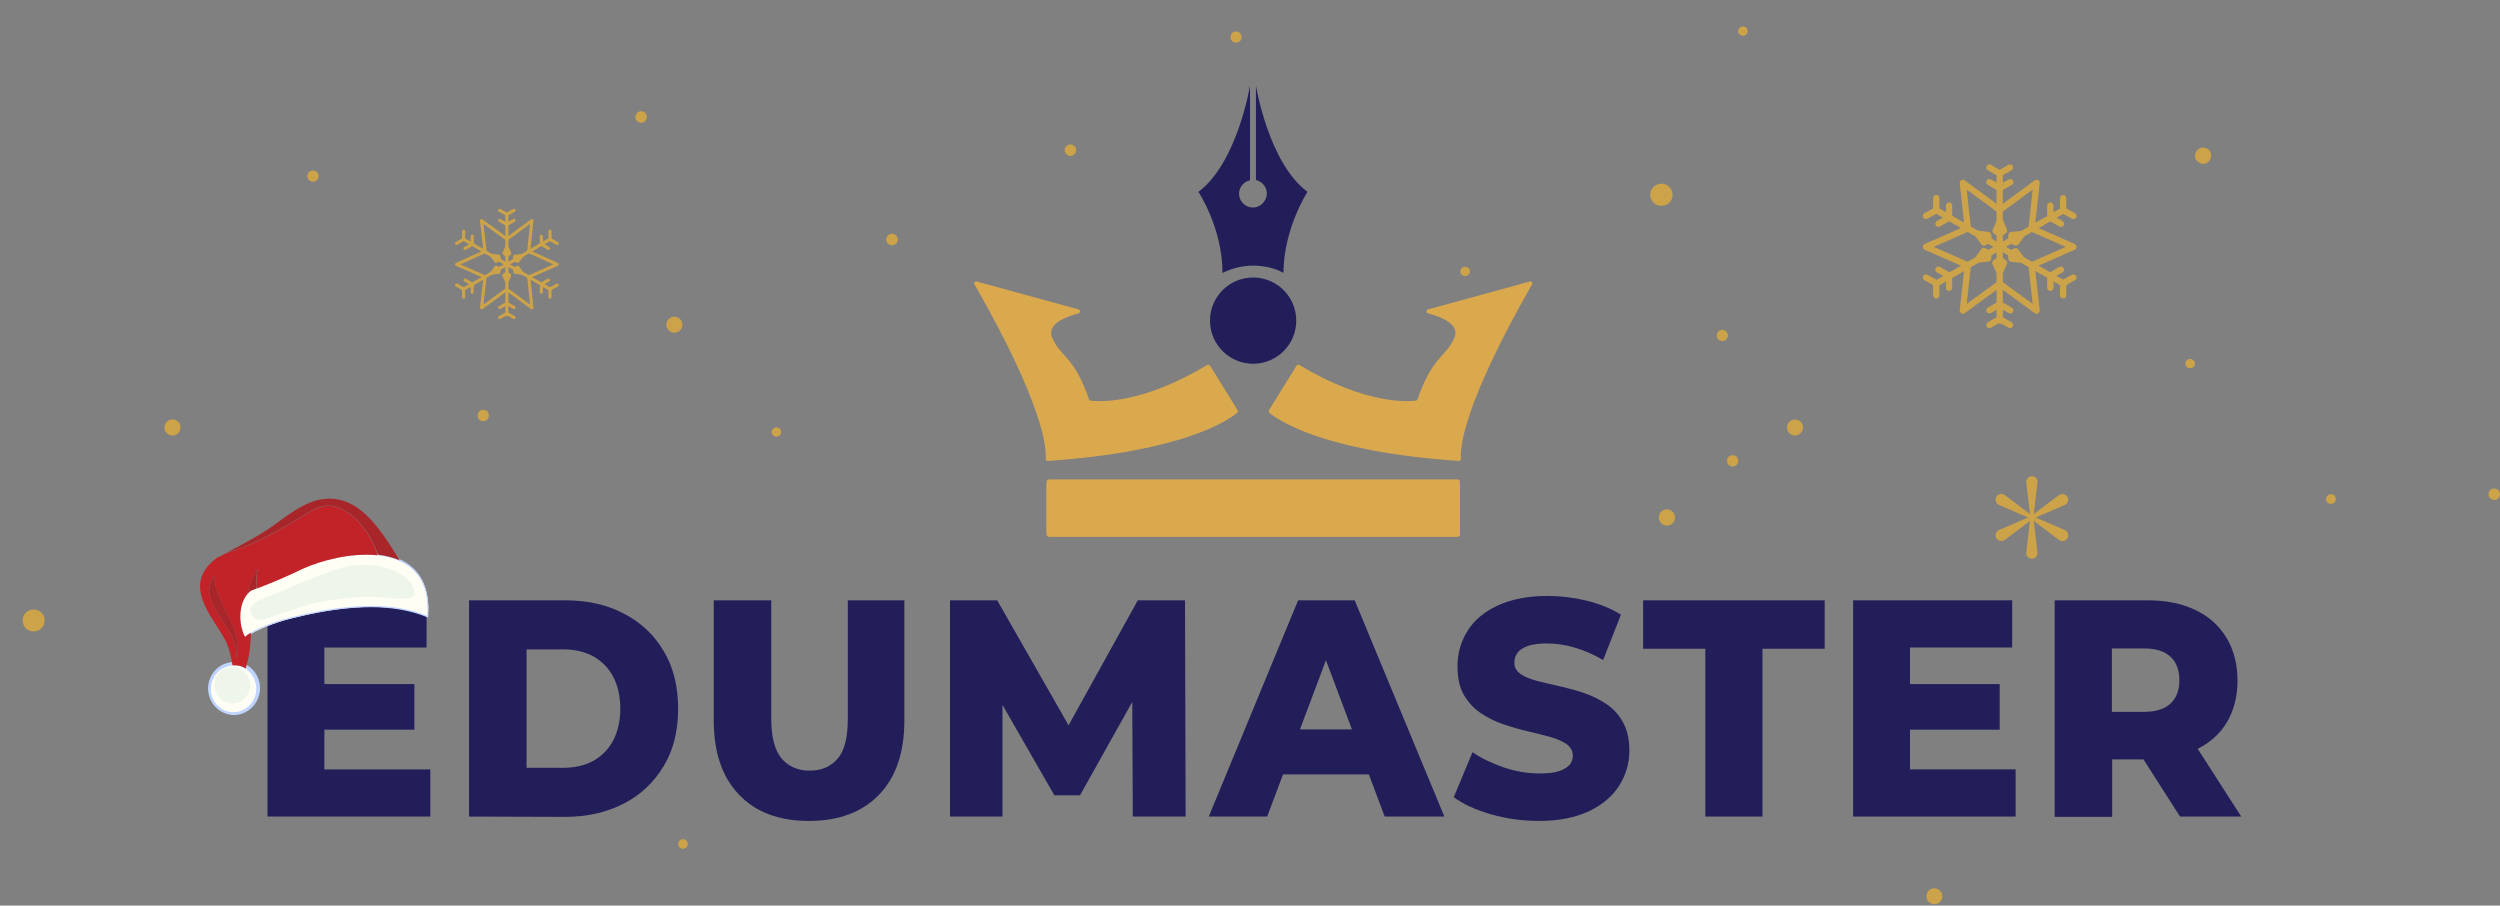 <?xml version="1.0" encoding="utf-8"?>
<!-- Generator: Adobe Illustrator 25.3.0, SVG Export Plug-In . SVG Version: 6.00 Build 0)  -->
<svg version="1.1" id="Layer_1" xmlns="http://www.w3.org/2000/svg" xmlns:xlink="http://www.w3.org/1999/xlink" x="0px" y="0px"
	 viewBox="0 0 800 289.8" style="enable-background:new 0 0 800 289.8;" xml:space="preserve">
<rect x="0" y="0" width="800" height="289.8" fill="#808080" stroke="none"/>
<style type="text/css">
	.st0{fill:#221E59;}
	.st1{fill:#DAA84D;}
	.st2{fill:#FFFEF4;}
	.st3{fill:#BFD4FF;}
	.st4{fill:#EEF6EC;}
	.st5{fill:#A8262A;}
	.st6{fill:#C12328;}
	.st7{fill:none;stroke:#CDA349;stroke-width:2;stroke-linecap:round;stroke-linejoin:round;stroke-miterlimit:10;}
	.st8{fill:none;stroke:#CDA349;stroke-linecap:round;stroke-linejoin:round;stroke-miterlimit:10;}
	.st9{fill:#CDA349;}
</style>
<g>
	<g>
		<path class="st0" d="M103.8,246.2h33.9v15.1H85.6v-69.2h50.9v15.1h-32.7V246.2z M102.5,218.9h30.1v14.6h-30.1
			C102.5,233.5,102.5,218.9,102.5,218.9z"/>
		<path class="st0" d="M150.1,261.3v-69.2h30.7c7.2,0,13.5,1.4,18.9,4.3c5.4,2.8,9.7,6.8,12.7,12c3.1,5.1,4.6,11.3,4.6,18.4
			s-1.5,13.2-4.6,18.3c-3.1,5.2-7.3,9.2-12.7,12s-11.7,4.3-18.9,4.3L150.1,261.3L150.1,261.3z M168.5,245.7h11.6
			c3.7,0,6.9-0.7,9.7-2.2c2.7-1.5,4.9-3.7,6.4-6.5c1.5-2.9,2.3-6.3,2.3-10.2c0-4-0.8-7.4-2.3-10.3c-1.5-2.8-3.7-5-6.4-6.5
			c-2.8-1.5-6-2.2-9.7-2.2h-11.6V245.7z"/>
		<path class="st0" d="M258.9,262.7c-9.6,0-17.1-2.8-22.4-8.4c-5.4-5.6-8.1-13.5-8.1-23.8v-38.4h18.4v37.8c0,5.9,1.1,10.2,3.3,12.8
			s5.2,3.9,9,3.9s6.8-1.3,9-3.9s3.2-6.8,3.2-12.8v-37.8h18.1v38.4c0,10.3-2.7,18.2-8.1,23.8C275.9,259.9,268.4,262.7,258.9,262.7z"
			/>
		<path class="st0" d="M304,261.3v-69.2h15.1l26.9,47.1h-8l26.1-47.1h15.1l0.2,69.2h-16.9l-0.2-41.8h2.9l-19.6,35h-8.2l-20.1-35h3.5
			v41.8H304z"/>
		<path class="st0" d="M386.8,261.3l28.6-69.2h18.1l28.7,69.2h-19.1l-22.4-59.6h7.2l-22.4,59.6H386.8L386.8,261.3z M402.5,247.8
			l4.7-14.4h31.7l4.7,14.4H402.5z"/>
		<path class="st0" d="M492.5,262.7c-5.3,0-10.4-0.7-15.3-2.1s-8.9-3.2-12-5.5l6-14.4c2.9,2,6.3,3.6,10.1,4.9
			c3.8,1.3,7.6,1.9,11.4,1.9c2.5,0,4.6-0.2,6.1-0.7s2.7-1.2,3.4-2c0.7-0.8,1.1-1.8,1.1-2.9c0-1.6-0.7-2.8-2-3.8
			c-1.4-0.9-3.1-1.7-5.3-2.3c-2.2-0.6-4.6-1.2-7.2-1.8s-5.3-1.4-7.9-2.3s-5-2.1-7.2-3.6s-3.9-3.4-5.3-5.8s-2-5.5-2-9.1
			c0-4.2,1.1-7.9,3.2-11.3c2.1-3.4,5.3-6.1,9.6-8.1c4.3-2,9.6-3.1,15.9-3.1c4.3,0,8.4,0.5,12.6,1.5c4.1,1,7.8,2.5,11,4.5l-5.7,14.5
			c-3.1-1.8-6.1-3.1-9.2-4c-3-0.9-6-1.3-8.8-1.3c-2.5,0-4.6,0.3-6.1,0.8c-1.5,0.6-2.7,1.3-3.3,2.2c-0.7,0.9-1,2-1,3.2
			c0,1.5,0.7,2.7,2,3.6s3.1,1.6,5.3,2.2c2.2,0.6,4.6,1.1,7.2,1.7s5.3,1.3,7.9,2.2s5,2.1,7.2,3.6s3.9,3.4,5.2,5.8s2,5.4,2,9
			c0,4-1.1,7.7-3.2,11.1c-2.1,3.4-5.3,6.1-9.5,8.2C504.2,261.6,498.9,262.7,492.5,262.7z"/>
		<path class="st0" d="M545.7,261.3v-53.7h-19.9v-15.5h58.1v15.5H564v53.7H545.7z"/>
		<path class="st0" d="M611.1,246.2H645v15.1h-52v-69.2h50.9v15.1h-32.7v39H611.1L611.1,246.2z M609.8,218.9h30.1v14.6h-30.1V218.9z
			"/>
		<path class="st0" d="M657.5,261.3v-69.2h29.7c5.9,0,11,1,15.3,3.1c4.3,2,7.6,5,10,8.9c2.3,3.9,3.5,8.4,3.5,13.7
			c0,5.2-1.2,9.7-3.5,13.5s-5.7,6.7-10,8.7s-9.4,3-15.3,3h-19.5l8.2-8.2v26.6h-18.4V261.3z M675.8,236.8l-8.2-9H686
			c3.8,0,6.7-0.9,8.6-2.7s2.8-4.3,2.8-7.4c0-3.2-0.9-5.7-2.8-7.5c-1.9-1.8-4.7-2.7-8.6-2.7h-18.4l8.2-9V236.8z M697.6,261.3
			l-16.1-25.2H701l16.2,25.2H697.6z"/>
	</g>
</g>
<g>
	<path class="st1" d="M466.5,170.8h-131c-0.4,0-0.6-0.3-0.6-0.6v-15c0-0.4,0.3-0.6,0.6-0.6h131c0.4,0,0.6,0.3,0.6,0.6v15
		C467.2,170.5,466.9,170.8,466.5,170.8z"/>
	<g>
		<circle class="st0" cx="401" cy="102.6" r="13.8"/>
		<g>
			<g>
				<path class="st0" d="M410.7,87.3L410.7,87.3c0.1-14.3,7.7-25.9,7.7-25.9c-12.5-9.3-16.5-34-16.5-34l0,0v30.2
					c2.2,0.5,3.9,2.7,3.4,5.1c-0.3,1.7-1.7,3.2-3.4,3.6c-2.9,0.6-5.4-1.6-5.4-4.3c0-2.1,1.5-3.9,3.5-4.3V27.4l0,0
					c0,0-4,24.6-16.5,34c0,0,7.7,11.6,7.7,25.9h0.1c2.8-1.4,6.1-2.3,9.7-2.3S407.9,85.8,410.7,87.3z"/>
			</g>
		</g>
	</g>
	<g>
		<g>
			<g>
				<path class="st1" d="M489.5,90.1L457,99c-0.7,0.2-0.7,1.1,0,1.3c3.9,1,10.5,3.4,8.3,8c-3,6.4-6.8,5.5-11.7,19.5
					c-0.1,0.2-0.3,0.4-0.5,0.4c-2.4,0.3-16,1.4-37.3-11.4c-0.3-0.2-0.7-0.1-0.9,0.2l-8.8,14.2c-0.2,0.3-0.1,0.6,0.1,0.9
					c2.5,2.1,16.7,12.4,60.6,15.4c0.4,0,0.8-0.3,0.7-0.7c-0.3-3.2,0.4-16.7,22.7-55.7C490.6,90.5,490.1,89.9,489.5,90.1z"/>
			</g>
			<path class="st1" d="M312.6,90.1l32.5,8.9c0.7,0.2,0.7,1.1,0,1.3c-3.9,1-10.5,3.4-8.3,8c3,6.4,6.8,5.5,11.7,19.5
				c0.1,0.2,0.3,0.4,0.5,0.4c2.4,0.3,16,1.4,37.3-11.4c0.3-0.2,0.7-0.1,0.9,0.2l8.8,14.2c0.2,0.3,0.1,0.6-0.1,0.9
				c-2.5,2.1-16.7,12.4-60.6,15.4c-0.4,0-0.8-0.3-0.7-0.7c0.3-3.2-0.4-16.7-22.7-55.7C311.5,90.5,312,89.9,312.6,90.1z"/>
		</g>
	</g>
</g>
<path class="st1" d="M334.9,171v-16.8c0-0.4,0.3-0.8,0.8-0.8h130.7c0.4,0,0.8,0.3,0.8,0.8V171c0,0.4-0.3,0.8-0.8,0.8H335.7
	C335.2,171.8,334.9,171.4,334.9,171z"/>
<g>
	<g>
		<path class="st2" d="M80.5,188.9c0.1,0,0.1,0,0.2-0.1c4.2-1.5,11.9-4.7,16-6.8c7.9-3.7,22-6.7,31.2-2.6c5.8,2.6,9.6,7.9,8.9,17.6
			c-12.5-5.3-29.1-3.1-42.5,0.3c-3.8,0.8-10.2,2.9-14.1,5.2c-0.7,0.4-1.4,0.8-1.9,1.3C75.9,199.3,76.3,191.7,80.5,188.9z"/>
	</g>
	<g>
		<path class="st2" d="M74.9,228.4c-0.2,0-0.4,0-0.6,0c-4.3-0.3-7.5-4.2-7.2-8.6c0.3-3.9,3.4-7.1,7.2-7.4c0.2,0,0.4,0,0.7,0
			c0.2,0,0.3,0,0.5,0c1.2,0.1,2.3,0.4,3.3,1.1c2.6,1.6,4.1,4.4,3.9,7.5C82.3,225.2,78.9,228.4,74.9,228.4z"/>
		<path class="st3" d="M74.9,212.9c0.1,0,0.3,0,0.4,0c1.1,0.1,2.2,0.4,3.1,1c2.3,1.4,3.8,4.1,3.6,7c-0.3,3.9-3.5,7-7.3,7
			c-0.2,0-0.4,0-0.5,0c-4-0.3-7-3.9-6.7-8c0.3-3.8,3.2-6.6,6.7-6.9C74.5,212.9,74.7,212.9,74.9,212.9 M74.9,211.9
			c-0.2,0-0.5,0-0.7,0c-4.1,0.3-7.3,3.7-7.6,7.8c-0.3,4.7,3.1,8.7,7.7,9.1c0.2,0,0.4,0,0.6,0c4.3,0,7.9-3.5,8.3-7.9
			c0.2-3.3-1.3-6.3-4.1-8c-1.1-0.7-2.3-1-3.5-1.1C75.3,211.9,75.1,211.9,74.9,211.9L74.9,211.9z"/>
	</g>
	<g>
		<path class="st2" d="M78.1,203.9c-2.5-4.7-2.1-12.4,2.2-15.2l0,0l0.2-0.1c4.2-1.5,11.9-4.7,16-6.8c4.8-2.2,12.8-4.6,20.7-4.6
			c4.2,0,7.8,0.7,10.7,2c6.7,3,9.7,9,9.1,17.9l0,0.3l-0.3-0.1c-4.9-2.1-10.9-3.1-17.8-3.1c-7.2,0-15.5,1.2-24.5,3.4
			c-4,0.9-10.3,3-14,5.2c-0.7,0.4-1.3,0.8-1.8,1.3l-0.2,0.2L78.1,203.9z"/>
		<path class="st3" d="M117.2,177.5c3.8,0,7.5,0.6,10.6,2c5.8,2.6,9.6,7.9,8.9,17.6c-5.4-2.3-11.5-3.2-17.9-3.2
			c-8.4,0-17,1.5-24.6,3.4c-3.8,0.8-10.2,2.9-14.1,5.2c-0.7,0.4-1.4,0.8-1.9,1.3c-2.4-4.5-2.1-12.1,2.1-14.9c0.1,0,0.1,0,0.2-0.1
			c4.2-1.5,11.9-4.7,16-6.8C101.9,179.6,109.8,177.5,117.2,177.5 M117.2,177L117.2,177c-8,0-16,2.4-20.8,4.6
			c-4.1,2.1-11.7,5.3-16,6.8l-0.1,0l-0.1,0l-0.1,0l-0.1,0c-4.4,2.9-4.9,10.7-2.3,15.5l0.3,0.5l0.5-0.4c0.5-0.4,1.1-0.8,1.8-1.2
			c3.7-2.2,10-4.3,13.9-5.1c9.1-2.3,17.3-3.4,24.5-3.4c6.8,0,12.8,1.1,17.7,3.1l0.6,0.3l0-0.7c0.6-9-2.5-15.1-9.2-18.1
			C125,177.6,121.4,177,117.2,177L117.2,177z"/>
	</g>
	<g>
		<path class="st4" d="M81,193.4c2.4-2.1,7.4-3.2,10.4-4.8c5.3-2.4,10.7-4.4,16.1-6.4c9-3.3,24.2-0.9,25.2,7.7
			c-0.7,3-7.1,1.3-10.9,1.2c-5.7-0.3-11.8,0.3-17.6,1.2c-6,1-14.2,4-19.9,6C81.9,199,78.3,196,81,193.4z"/>
	</g>
	<path class="st4" d="M73.9,213.4c0.3,0,0.6,0,0.9,0c0.9,0.1,1.7,0.3,2.4,0.8c1.8,1.1,3,3.2,2.8,5.5c-0.2,3.2-3,5.7-6.1,5.4
		c-3.1-0.2-5.5-3.1-5.3-6.3C68.8,215.9,71.1,213.6,73.9,213.4z"/>
	<path class="st5" d="M82.2,188.3c-0.6,0.2-1.1,0.4-1.6,0.6c-0.1,0-0.1,0-0.2,0.1c-0.5,0.3-0.9,0.7-1.3,1.2c0.7-2.9,1.7-6.2,3.4-8.1
		C81.9,184,81.9,186.1,82.2,188.3z"/>
	<path class="st5" d="M104.9,161.8c-1.9,0-3.8,0.7-5.4,1.7c-6.4,3.9-13.7,8.3-20.8,11.2c-2.1,0.9-4.2,1.6-6.3,2.2
		c5.1-2.6,11.9-6.3,15.6-9.1c3.8-2.8,8.2-6.1,12.6-7.5c13.3-3.9,20.8,8.6,27.3,19c-2.1-0.9-4.5-1.5-7-1.8
		C118.9,170.8,112.1,161.6,104.9,161.8z"/>
	<path class="st6" d="M69.4,178.5c0.9-0.4,1.9-0.9,3-1.5c2.2-0.6,4.2-1.4,6.3-2.2c7.1-2.9,14.4-7.3,20.8-11.2c1.6-1,3.5-1.7,5.4-1.7
		c7.2-0.2,14,9,15.9,15.8c-8.3-0.9-18,1.6-24.1,4.4c-3.6,1.8-10.1,4.6-14.4,6.2c-0.3-2.2-0.3-4.3,0.3-6.3c-1.7,1.9-2.8,5.2-3.4,8.1
		c-2.9,3.3-2.9,9.7-0.8,13.7c0.5-0.4,1.1-0.9,1.9-1.3c-0.1,3.6-0.4,7.4-1.7,11.4c-0.9-0.6-2-0.9-3.1-1c-0.4,0-0.7,0-1.1,0
		c-0.4-2.9-1.3-6.3-2.5-8.4C67.2,196.2,58.2,187,69.4,178.5z M75.3,206.6c0.4,1.4,0.5,2.9,0.4,4.4c0.4-2.1,0.5-3,0.3-5.1
		c-0.7-7.6-7.6-14.2-7.3-21.7C62.8,191.4,73.8,199.6,75.3,206.6z"/>
	<g>
		<path class="st5" d="M68.7,184.2c-0.3,7.4,6.6,14,7.3,21.7c0.2,2.1,0.1,3-0.3,5.1c0.1-1.5,0-3-0.4-4.4
			C73.8,199.6,62.8,191.4,68.7,184.2z"/>
	</g>
</g>
<g>
	<g>
		<polygon class="st7" points="639.9,74.8 641.3,73.8 640,70.7 638.6,73.9 		"/>
		<polygon class="st7" points="636.3,76.9 636.2,75.2 632.8,74.8 634.8,77.6 		"/>
		<polygon class="st7" points="643.5,76.9 645.1,77.6 647.1,74.9 643.7,75.2 		"/>
		<polygon class="st7" points="639.9,83.1 638.5,84.1 639.9,87.2 641.3,84.1 		"/>
		<polygon class="st7" points="643.5,81 643.7,82.8 647,83.1 645,80.4 		"/>
		<polygon class="st7" points="636.3,81 634.8,80.3 632.8,83.1 636.2,82.7 		"/>
	</g>
	<polygon class="st7" points="639.9,67.2 651.7,58.5 650.1,73.1 663.5,79 650.1,84.9 651.7,99.4 639.9,90.8 628.1,99.4 629.7,84.9 
		616.3,79 629.7,73.1 628.1,58.5 	"/>
	<g>
		<line class="st7" x1="639.9" y1="79" x2="639.9" y2="102.6"/>
		<line class="st7" x1="660.4" y1="90.8" x2="639.9" y2="79"/>
		<line class="st7" x1="639.9" y1="79" x2="639.9" y2="55.4"/>
		<line class="st7" x1="660.4" y1="67.2" x2="639.9" y2="79"/>
		<line class="st7" x1="639.9" y1="79" x2="619.5" y2="90.8"/>
		<line class="st7" x1="619.5" y1="67.2" x2="639.9" y2="79"/>
	</g>
	<polyline class="st7" points="636.6,53.6 639.9,55.5 643.2,53.6 	"/>
	<polyline class="st7" points="636.6,58.3 639.9,60.2 643.3,58.3 	"/>
	<polyline class="st7" points="660.2,63.4 660.2,67.3 663.5,69.1 	"/>
	<polyline class="st7" points="656.1,65.8 656.1,69.7 659.5,71.6 	"/>
	<polyline class="st7" points="619.6,63.4 619.6,67.3 616.3,69.1 	"/>
	<polyline class="st7" points="623.7,65.8 623.7,69.7 620.3,71.6 	"/>
	<polyline class="st7" points="660.2,94.5 660.2,90.6 663.5,88.8 	"/>
	<polyline class="st7" points="656.1,92.1 656.1,88.2 659.5,86.3 	"/>
	<polyline class="st7" points="619.6,94.5 619.6,90.6 616.3,88.8 	"/>
	<polyline class="st7" points="623.7,92.1 623.7,88.2 620.3,86.3 	"/>
	<polyline class="st7" points="643.2,104 639.9,102.1 636.6,104 	"/>
	<polyline class="st7" points="643.3,99.3 639.9,97.4 636.6,99.3 	"/>
</g>
<g>
	<g>
		<polygon class="st8" points="162.2,81.8 163.1,81.1 162.2,78.9 161.3,81.1 		"/>
		<polygon class="st8" points="159.8,83.2 159.6,82 157.3,81.7 158.7,83.6 		"/>
		<polygon class="st8" points="164.6,83.2 165.7,83.6 167.1,81.8 164.7,82 		"/>
		<polygon class="st8" points="162.2,87.4 161.2,88.1 162.2,90.2 163.1,88.1 		"/>
		<polygon class="st8" points="164.6,86 164.8,87.1 167,87.4 165.7,85.5 		"/>
		<polygon class="st8" points="159.8,86 158.7,85.5 157.3,87.4 159.6,87.1 		"/>
	</g>
	<polygon class="st8" points="162.2,76.5 170.2,70.6 169.2,80.5 178.3,84.6 169.2,88.6 170.2,98.5 162.2,92.6 154.1,98.5 
		155.2,88.6 146.1,84.6 155.2,80.5 154.1,70.6 	"/>
	<g>
		<line class="st8" x1="162.2" y1="84.6" x2="162.2" y2="100.7"/>
		<line class="st8" x1="176.1" y1="92.6" x2="162.2" y2="84.6"/>
		<line class="st8" x1="162.2" y1="84.6" x2="162.2" y2="68.5"/>
		<line class="st8" x1="176.1" y1="76.5" x2="162.2" y2="84.6"/>
		<line class="st8" x1="162.2" y1="84.6" x2="148.2" y2="92.6"/>
		<line class="st8" x1="148.2" y1="76.5" x2="162.2" y2="84.6"/>
	</g>
	<polyline class="st8" points="159.9,67.3 162.2,68.6 164.5,67.3 	"/>
	<polyline class="st8" points="159.9,70.5 162.2,71.8 164.5,70.5 	"/>
	<polyline class="st8" points="176,74 176,76.6 178.3,77.9 	"/>
	<polyline class="st8" points="173.2,75.6 173.3,78.2 175.5,79.5 	"/>
	<polyline class="st8" points="148.4,74 148.3,76.6 146.1,77.9 	"/>
	<polyline class="st8" points="151.1,75.6 151.1,78.2 148.8,79.5 	"/>
	<polyline class="st8" points="176,95.1 176,92.5 178.3,91.2 	"/>
	<polyline class="st8" points="173.2,93.5 173.3,90.9 175.5,89.6 	"/>
	<polyline class="st8" points="148.4,95.1 148.3,92.5 146.1,91.2 	"/>
	<polyline class="st8" points="151.1,93.5 151.1,90.9 148.8,89.6 	"/>
	<polyline class="st8" points="164.5,101.6 162.2,100.3 159.9,101.6 	"/>
	<polyline class="st8" points="164.5,98.4 162.2,97.1 159.9,98.4 	"/>
</g>
<path class="st9" d="M660.7,169.6l-9.3-4l9.3-4c1-0.4,1.4-1.6,0.9-2.6c-0.5-0.9-1.8-1.2-2.7-0.6l-8.1,6.1l1.2-10.1
	c0.1-1.1-0.7-2-1.8-2c-1.1,0-1.9,1-1.8,2l1.2,10.1l-8.1-6.1c-0.9-0.7-2.1-0.4-2.7,0.6c-0.5,0.9-0.1,2.2,0.9,2.6l9.3,4l-9.3,4
	c-1,0.4-1.4,1.6-0.9,2.6c0.5,0.9,1.8,1.2,2.7,0.6l8.1-6.1l-1.2,10.1c-0.1,1.1,0.7,2,1.8,2c1.1,0,1.9-1,1.8-2l-1.2-10.1l8.1,6.1
	c0.9,0.7,2.1,0.4,2.7-0.6C662.1,171.2,661.7,170,660.7,169.6z"/>
<path class="st9" d="M620.8,288.6c-1,1-2.6,1-3.6,0c-1-1-1-2.6,0-3.6c1-1,2.6-1,3.6,0C621.8,286,621.8,287.6,620.8,288.6z"/>
<path class="st9" d="M744.7,160.7c-0.5-0.6-0.5-1.6,0.2-2.2c0.6-0.5,1.6-0.5,2.2,0.2c0.5,0.6,0.5,1.6-0.2,2.2
	C746.2,161.4,745.2,161.3,744.7,160.7z"/>
<path class="st9" d="M344.4,48c0,1-0.8,1.8-1.8,1.9c-1,0-1.8-0.8-1.9-1.8s0.8-1.8,1.8-1.9C343.5,46.2,344.3,47,344.4,48z"/>
<path class="st9" d="M153.4,134.3c-0.7-0.7-0.7-1.8-0.1-2.6c0.7-0.7,1.8-0.7,2.6-0.1c0.7,0.7,0.7,1.8,0.1,2.6
	C155.3,134.9,154.1,135,153.4,134.3z"/>
<path class="st9" d="M530.8,165.6c0-1.4,1.1-2.6,2.6-2.6c1.4,0,2.6,1.1,2.6,2.6c0,1.4-1.1,2.6-2.6,2.6
	C532,168.2,530.8,167,530.8,165.6z"/>
<path class="st9" d="M247.2,137.4c0.5-0.7,1.4-0.8,2.1-0.4c0.7,0.5,0.8,1.4,0.4,2.1c-0.5,0.7-1.4,0.8-2.1,0.4
	C246.9,139.1,246.7,138.1,247.2,137.4z"/>
<path class="st9" d="M556.5,9.1c0.5-0.7,1.4-0.8,2.1-0.4s0.8,1.4,0.4,2.1c-0.5,0.7-1.4,0.8-2.1,0.4C556.2,10.8,556,9.8,556.5,9.1z"
	/>
<path class="st9" d="M217.4,101.9c1.1,0.9,1.3,2.5,0.4,3.6c-0.9,1.1-2.5,1.3-3.6,0.4c-1.1-0.9-1.3-2.5-0.4-3.6
	C214.7,101.2,216.3,101,217.4,101.9z"/>
<path class="st9" d="M397.3,12.1c-0.1,1-1,1.7-2,1.5c-1-0.1-1.7-1-1.5-2c0.1-1,1-1.7,2-1.5C396.7,10.2,397.4,11.1,397.3,12.1z"/>
<ellipse transform="matrix(0.278 -0.961 0.961 0.278 18.126 136.869)" class="st9" cx="100.1" cy="56.4" rx="1.8" ry="1.8"/>
<path class="st9" d="M552.2,108.8c-0.8,0.6-1.9,0.4-2.5-0.4c-0.6-0.8-0.4-1.9,0.4-2.5c0.8-0.6,1.9-0.4,2.5,0.4
	C553.1,107.1,553,108.2,552.2,108.8z"/>
<path class="st9" d="M699.6,115.5c0.5-0.7,1.4-0.8,2.1-0.4c0.7,0.5,0.8,1.4,0.4,2.1c-0.5,0.7-1.4,0.8-2.1,0.4
	S699.1,116.2,699.6,115.5z"/>
<path class="st9" d="M467.6,86c0.5-0.7,1.4-0.8,2.1-0.4s0.8,1.4,0.4,2.1c-0.5,0.7-1.4,0.8-2.1,0.4C467.2,87.6,467.1,86.7,467.6,86z"
	/>
<path class="st9" d="M703.5,51.9c-1.2-0.8-1.4-2.4-0.6-3.6c0.8-1.2,2.4-1.4,3.6-0.6c1.2,0.8,1.4,2.4,0.6,3.6
	C706.3,52.5,704.7,52.8,703.5,51.9z"/>
<path class="st9" d="M53.7,138.9c-1.2-0.8-1.4-2.4-0.6-3.6c0.8-1.2,2.4-1.4,3.6-0.6c1.2,0.8,1.4,2.4,0.6,3.6
	C56.5,139.4,54.9,139.7,53.7,138.9z"/>
<path class="st9" d="M553.2,148.8c-0.7-0.7-0.7-1.8-0.1-2.6c0.7-0.7,1.8-0.7,2.6-0.1c0.7,0.7,0.7,1.8,0.1,2.6
	C555.1,149.4,553.9,149.5,553.2,148.8z"/>
<path class="st9" d="M528.8,64.5c-1.2-1.6-0.9-3.8,0.7-5c1.6-1.2,3.8-0.9,5,0.7c1.2,1.6,0.9,3.8-0.7,5
	C532.2,66.3,529.9,66,528.8,64.5z"/>
<path class="st9" d="M576,134.8c1.1,0.9,1.3,2.5,0.4,3.6c-0.9,1.1-2.5,1.3-3.6,0.4c-1.1-0.9-1.3-2.5-0.4-3.6
	C573.3,134.1,574.9,133.9,576,134.8z"/>
<path class="st9" d="M285.5,74.8c1,0,1.8,0.9,1.8,1.9c0,1-0.9,1.8-1.9,1.8c-1,0-1.8-0.9-1.8-1.9C283.7,75.5,284.5,74.7,285.5,74.8z"
	/>
<path class="st9" d="M206.5,36.2c0.7,0.7,0.6,1.9-0.1,2.6c-0.7,0.7-1.9,0.6-2.6-0.1c-0.7-0.7-0.6-1.9,0.1-2.6
	C204.6,35.4,205.8,35.4,206.5,36.2z"/>
<path class="st9" d="M799.5,156.9c0.7,0.7,0.6,1.9-0.1,2.6c-0.7,0.7-1.9,0.6-2.6-0.1c-0.7-0.7-0.6-1.9,0.1-2.6
	C797.7,156.1,798.8,156.2,799.5,156.9z"/>
<path class="st9" d="M217.8,271.4c-0.7-0.4-1-1.3-0.6-2.1c0.4-0.7,1.3-1,2.1-0.6c0.7,0.4,1,1.3,0.6,2.1
	C219.4,271.6,218.5,271.8,217.8,271.4z"/>
<path class="st9" d="M13.2,201.1c-1.4,1.3-3.7,1.3-5-0.1c-1.3-1.4-1.3-3.7,0.1-5c1.4-1.3,3.7-1.3,5,0.1
	C14.7,197.5,14.6,199.7,13.2,201.1z"/>
</svg>
